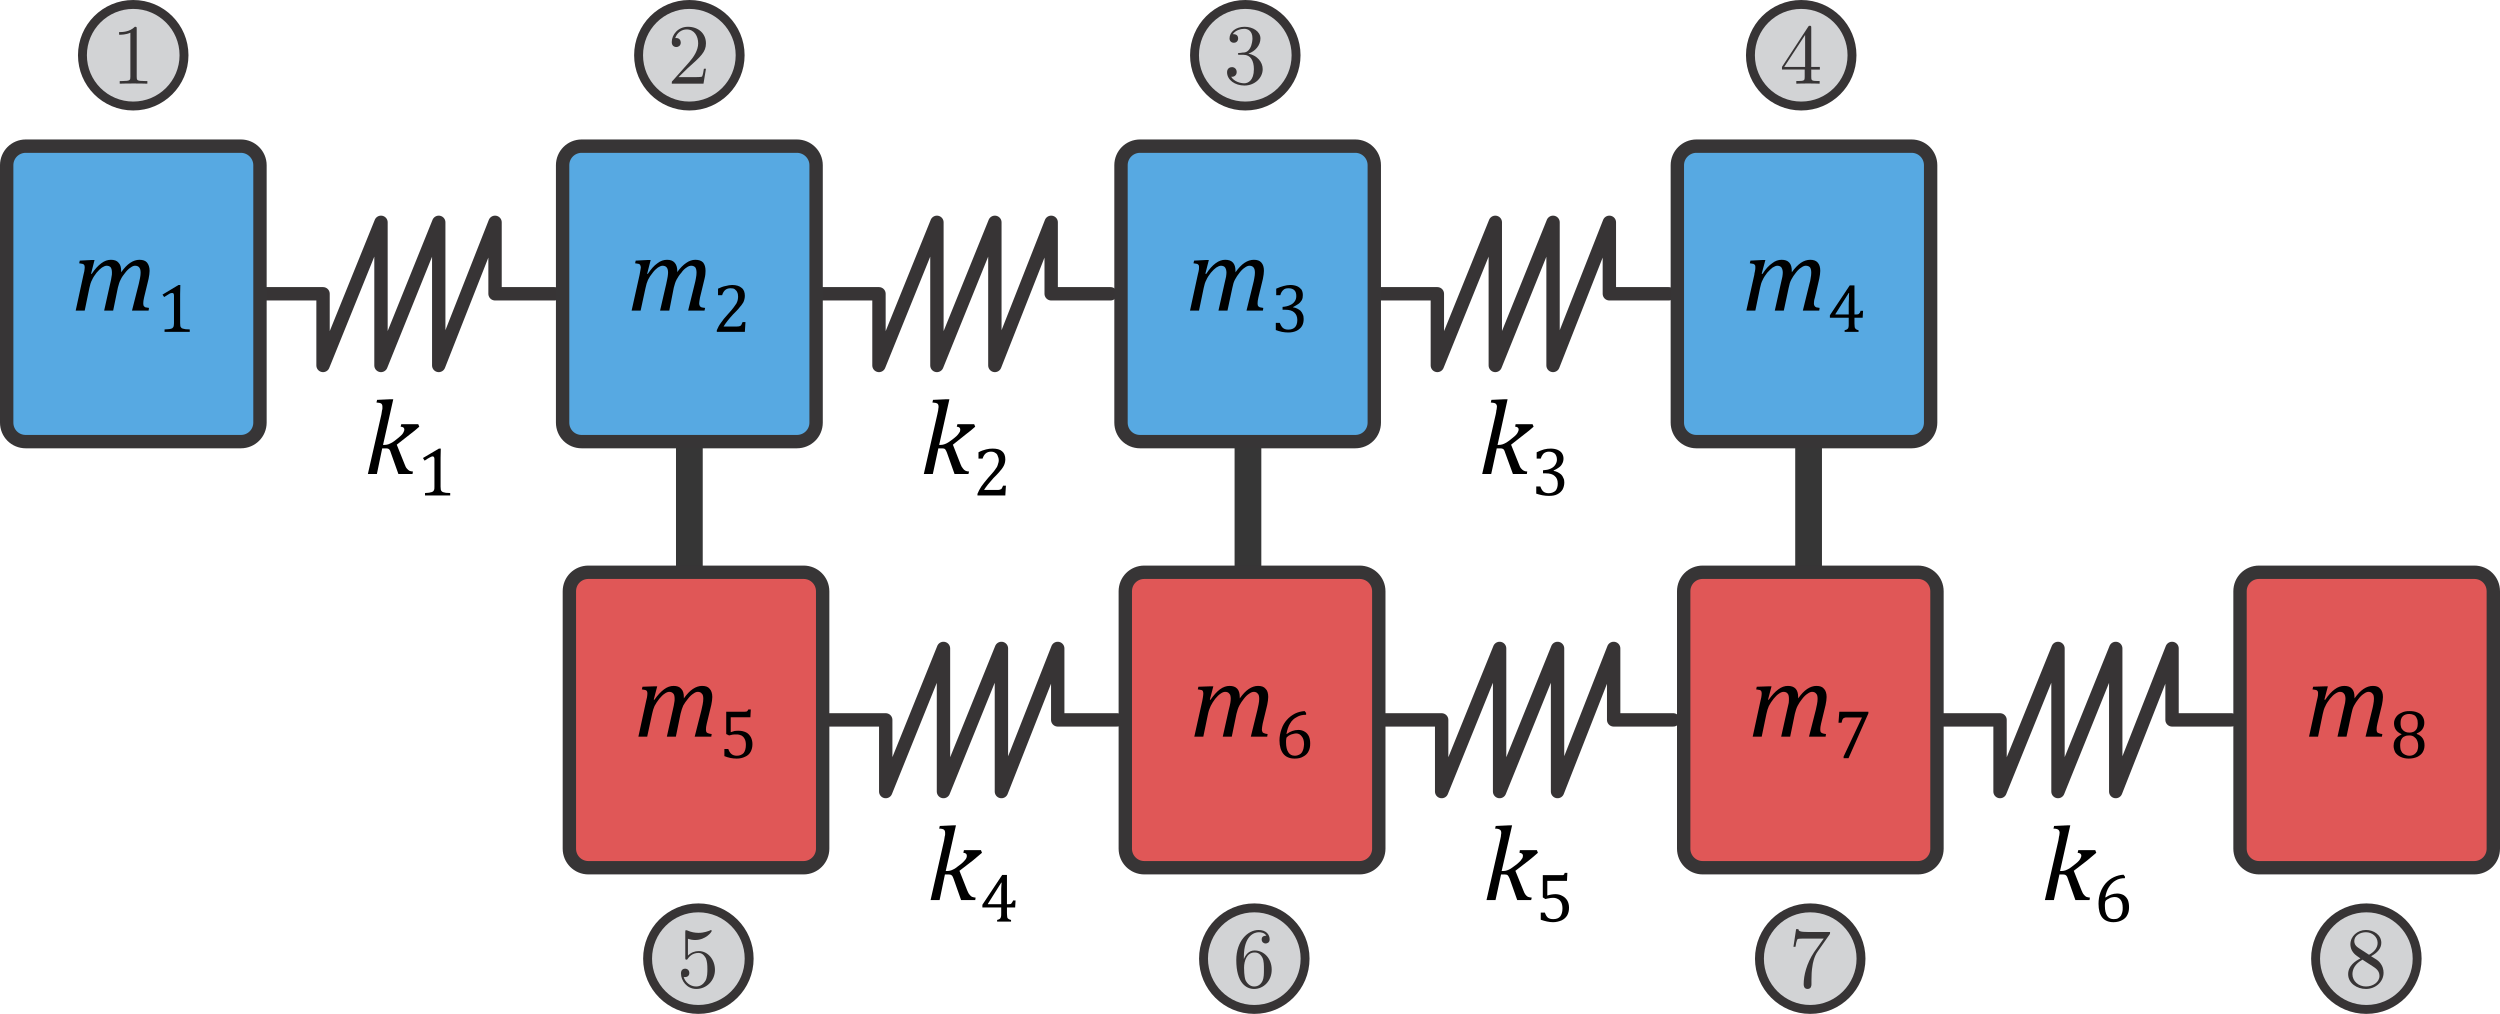 <?xml version="1.0" encoding="UTF-8" standalone="no"?>
<!-- Creator: CorelDRAW X7 -->

<svg
   xml:space="preserve"
   width="494.674mm"
   height="200.617mm"
   version="1.1"
   style="clip-rule:evenodd;fill-rule:evenodd;image-rendering:optimizeQuality;shape-rendering:geometricPrecision;text-rendering:geometricPrecision"
   viewBox="0 0 12208.196 4951.529"
   id="svg55"
   sodipodi:docname="A_B2.svg"
   inkscape:version="1.3.2 (091e20e, 2023-11-25, custom)"
   xmlns:inkscape="http://www.inkscape.org/namespaces/inkscape"
   xmlns:sodipodi="http://sodipodi.sourceforge.net/DTD/sodipodi-0.dtd"
   xmlns="http://www.w3.org/2000/svg"
   xmlns:svg="http://www.w3.org/2000/svg"><sodipodi:namedview
   id="namedview55"
   pagecolor="#ffffff"
   bordercolor="#666666"
   borderopacity="1.0"
   inkscape:showpageshadow="2"
   inkscape:pageopacity="0.0"
   inkscape:pagecheckerboard="0"
   inkscape:deskcolor="#d1d1d1"
   inkscape:document-units="mm"
   inkscape:zoom="0.58398534"
   inkscape:cx="934.95498"
   inkscape:cy="379.29034"
   inkscape:window-width="1920"
   inkscape:window-height="1001"
   inkscape:window-x="-9"
   inkscape:window-y="-9"
   inkscape:window-maximized="1"
   inkscape:current-layer="Layer_x0020_1" />
 <defs
   id="defs1">
  <style
   type="text/css"
   id="style1">
   <![CDATA[
    .str4 {stroke:#373435;stroke-width:43.529}
    .str0 {stroke:black;stroke-width:1.881;stroke-linecap:round;stroke-linejoin:round}
    .str1 {stroke:#363636;stroke-width:130.602}
    .str2 {stroke:#373435;stroke-width:65.301;stroke-linecap:round;stroke-linejoin:round}
    .str3 {stroke:#373536;stroke-width:65.301;stroke-linecap:round;stroke-linejoin:round}
    .fil1 {fill:none}
    .fil5 {fill:#D2D3D5}
    .fil3 {fill:black}
    .fil0 {fill:#373536}
    .fil2 {fill:#57A9E2}
    .fil4 {fill:#E05757}
    .fil6 {fill:#373435;fill-rule:nonzero}
   ]]>
  </style>
 </defs>
 <g
   id="Layer_x0020_1"
   inkscape:label="Layer 1"
   inkscape:groupmode="layer"
   transform="translate(-0.902,-0.235)">
  <g
   id="drawing.emf">
   <line
   class="fil0 str0"
   x1="8833"
   y1="2159"
   x2="8833"
   y2="2798"
   id="line1" />
   <line
   class="fil1 str1"
   x1="8833"
   y1="2159"
   x2="8833"
   y2="2798"
   id="line2" />
   <line
   class="fil0"
   x1="6095"
   y1="2146"
   x2="6095"
   y2="2786"
   id="line3" />
   <line
   class="fil1 str1"
   x1="6095"
   y1="2146"
   x2="6095"
   y2="2786"
   id="line4" />
   <line
   class="fil0"
   x1="3367"
   y1="2146"
   x2="3367"
   y2="2786"
   id="line5" />
   <line
   class="fil1 str1"
   x1="3367"
   y1="2146"
   x2="3367"
   y2="2786"
   id="line6" />
   <polyline
   class="fil1 str2"
   points="1287,1435 1578,1435 1578,1785 1861,1086 1861,1785 2143,1086 2143,1785 2418,1086 2418,1435 2708,1435 "
   id="polyline6" />
   <path
   class="fil2 str3"
   d="M 33,2064 V 807 c 0,-51 41,-93 93,-93 h 1051 c 51,0 93,42 93,93 v 1257 c 0,52 -42,93 -93,93 H 126 c -52,0 -93,-41 -93,-93 z"
   id="path6" />
   <path
   class="fil3"
   d="m 592,1323 v 3 c 0,2 0,3 0,4 15,-21 29,-36 44,-46 15,-10 30,-15 45,-15 17,0 29,4 37,13 8,10 13,23 13,41 0,10 -2,24 -5,39 l -22,91 c -3,12 -4,22 -4,29 0,5 1,9 2,12 2,3 5,5 8,7 4,1 10,2 18,3 l -2,13 h -81 l 33,-130 c 2,-9 4,-19 6,-28 2,-10 3,-19 3,-27 0,-12 -2,-20 -7,-26 -4,-5 -11,-8 -20,-8 -7,0 -14,3 -22,9 -8,5 -17,13 -26,25 -9,11 -17,22 -22,33 -6,11 -10,24 -14,40 l -23,112 h -44 l 29,-130 c 4,-16 6,-27 7,-35 2,-8 2,-14 2,-20 0,-12 -2,-20 -6,-26 -4,-5 -11,-8 -20,-8 -7,0 -15,4 -23,9 -8,6 -17,14 -26,25 -9,12 -17,23 -22,35 -6,11 -10,24 -13,39 l -23,111 h -44 l 38,-175 c 1,-3 2,-9 4,-17 1,-8 2,-14 2,-19 0,-5 -1,-9 -2,-11 -2,-3 -4,-5 -8,-6 -3,-1 -9,-2 -17,-3 l 3,-13 58,-3 h 14 l -17,67 3,1 c 16,-24 32,-41 47,-52 16,-12 31,-17 47,-17 16,0 29,4 37,14 9,9 13,22 13,40 z"
   id="path7" />
   <path
   class="fil3"
   d="m 880,1578 c 0,6 1,11 1,15 1,3 2,5 4,7 2,3 4,4 8,5 3,1 7,2 13,3 5,0 12,1 21,1 v 12 H 804 v -12 c 12,-1 21,-1 26,-2 5,-1 9,-2 12,-4 3,-3 5,-5 6,-8 1,-4 2,-9 2,-17 v -135 c 0,-4 -1,-7 -2,-9 -2,-2 -4,-3 -7,-3 -4,0 -9,1 -15,5 -7,4 -15,9 -24,15 l -8,-12 78,-47 h 9 c 0,11 -1,26 -1,44 z"
   id="path8" />
   <path
   class="fil3"
   d="m 1871,2173 h 8 c 6,0 11,-1 18,-3 5,-2 12,-5 19,-9 7,-5 17,-11 28,-21 9,-7 15,-13 20,-18 4,-5 7,-10 8,-13 2,-4 3,-8 3,-11 0,-9 -6,-13 -18,-14 l 3,-12 h 83 l 5,12 c -14,13 -29,25 -45,37 l -65,51 39,97 c 3,8 6,15 10,19 4,5 8,8 12,11 5,2 11,4 18,4 l -2,12 h -69 l -37,-104 c -2,-7 -4,-12 -6,-14 -2,-3 -4,-4 -6,-5 -2,-1 -6,-2 -10,-2 h -20 l -26,125 h -44 l 66,-291 c 1,-9 3,-15 3,-19 1,-3 2,-7 2,-10 0,-4 0,-6 0,-9 0,-7 -2,-12 -6,-15 -4,-3 -12,-4 -23,-5 l 3,-13 65,-3 h 14 z"
   id="path9" />
   <path
   class="fil3"
   d="m 2152,2377 c 0,6 1,11 1,14 1,4 2,6 4,8 2,2 4,4 8,5 3,1 8,2 13,3 5,0 12,1 21,1 v 12 h -123 v -12 c 12,-1 21,-1 26,-3 6,-1 9,-2 12,-4 3,-2 5,-4 6,-8 2,-3 2,-9 2,-16 v -135 c 0,-4 -1,-7 -2,-9 -2,-3 -4,-4 -7,-4 -3,0 -8,2 -15,6 -7,3 -14,9 -24,15 l -8,-13 78,-46 h 9 c 0,10 -1,25 -1,44 z"
   id="path10" />
   <polyline
   class="fil1 str2"
   points="4003,1435 4293,1435 4293,1785 4576,1086 4576,1785 4859,1086 4859,1785 5134,1086 5134,1435 5424,1435 "
   id="polyline10" />
   <path
   class="fil2 str3"
   d="M 2748,2064 V 807 c 0,-51 41,-93 93,-93 h 1051 c 52,0 94,42 94,93 v 1257 c 0,52 -42,93 -94,93 H 2841 c -52,0 -93,-41 -93,-93 z"
   id="path11" />
   <path
   class="fil3"
   d="m 3308,1323 v 3 c 0,2 -1,3 -1,4 15,-21 30,-36 45,-46 14,-10 29,-15 44,-15 17,0 29,4 38,13 8,10 12,23 12,41 0,10 -1,24 -5,39 l -22,91 c -2,12 -4,22 -4,29 0,5 1,9 3,12 1,3 4,5 8,7 3,1 9,2 18,3 l -3,13 h -80 l 32,-130 c 2,-9 5,-19 6,-28 2,-10 3,-19 3,-27 0,-12 -2,-20 -6,-26 -5,-5 -11,-8 -20,-8 -7,0 -15,3 -23,9 -8,5 -17,13 -25,25 -10,11 -17,22 -23,33 -6,11 -10,24 -14,40 l -22,112 h -45 l 30,-130 c 3,-16 6,-27 7,-35 1,-8 2,-14 2,-20 0,-12 -2,-20 -7,-26 -4,-5 -11,-8 -20,-8 -7,0 -15,4 -23,9 -8,6 -17,14 -25,25 -10,12 -17,23 -23,35 -5,11 -9,24 -12,39 l -24,111 h -44 l 39,-175 c 1,-3 2,-9 3,-17 1,-8 3,-14 3,-19 0,-5 -2,-9 -3,-11 -1,-3 -4,-5 -7,-6 -4,-1 -10,-2 -18,-3 l 3,-13 58,-3 h 15 l -17,67 3,1 c 16,-24 31,-41 47,-52 15,-12 31,-17 47,-17 16,0 28,4 37,14 8,9 13,22 13,40 z"
   id="path12" />
   <path
   class="fil3"
   d="m 3597,1595 c 5,0 10,-1 13,-1 3,-1 5,-2 7,-3 3,-2 4,-4 5,-7 1,-2 3,-6 5,-11 h 14 l -3,48 h -137 v -8 c 5,-12 11,-24 20,-36 8,-12 19,-26 34,-42 13,-14 22,-25 28,-33 6,-8 10,-14 14,-20 3,-6 5,-12 6,-16 1,-6 2,-11 2,-16 0,-8 -1,-16 -4,-22 -2,-6 -7,-11 -12,-15 -5,-4 -12,-5 -21,-5 -21,0 -34,11 -41,34 h -20 v -32 c 13,-6 25,-11 37,-13 12,-3 22,-5 32,-5 20,0 36,5 46,14 11,8 16,22 16,39 0,6 -1,11 -2,16 -1,5 -3,10 -5,15 -3,4 -6,10 -10,15 -5,5 -9,11 -14,17 -5,6 -14,15 -27,28 -21,23 -36,42 -46,59 z"
   id="path13" />
   <path
   class="fil3"
   d="m 4587,2173 h 8 c 5,0 11,-1 17,-3 6,-2 13,-5 19,-9 7,-5 17,-11 29,-21 9,-7 15,-13 19,-18 4,-5 7,-10 9,-13 1,-4 2,-8 2,-11 0,-9 -6,-13 -17,-14 l 3,-12 h 82 l 5,12 c -14,13 -29,25 -45,37 l -64,51 38,97 c 3,8 7,15 11,19 3,5 7,8 12,11 4,2 11,4 18,4 l -3,12 h -68 l -37,-104 c -3,-7 -5,-12 -7,-14 -1,-3 -3,-4 -5,-5 -2,-1 -6,-2 -11,-2 h -19 l -27,125 h -44 l 66,-291 c 2,-9 3,-15 4,-19 0,-3 1,-7 1,-10 1,-4 1,-6 1,-9 0,-7 -2,-12 -6,-15 -5,-3 -12,-4 -24,-5 l 3,-13 65,-3 h 15 z"
   id="path14" />
   <path
   class="fil3"
   d="m 4869,2393 c 5,0 10,0 13,-1 3,-1 6,-2 8,-3 2,-2 3,-3 4,-6 2,-3 3,-6 5,-11 h 14 l -3,48 h -136 v -8 c 5,-12 11,-24 19,-36 8,-12 20,-26 34,-43 13,-14 22,-25 28,-32 6,-8 11,-15 14,-20 3,-6 5,-12 6,-17 2,-5 3,-10 3,-15 0,-9 -2,-16 -5,-22 -2,-7 -6,-12 -12,-15 -5,-4 -12,-6 -21,-6 -20,0 -34,11 -41,34 h -20 v -31 c 13,-7 25,-11 37,-14 12,-3 22,-4 32,-4 20,0 36,4 46,13 11,9 16,22 16,40 0,5 -1,11 -2,16 -1,4 -3,10 -5,14 -2,5 -6,10 -10,16 -4,5 -9,11 -14,17 -5,6 -14,15 -27,28 -20,22 -36,42 -46,58 z"
   id="path15" />
   <polyline
   class="fil1 str2"
   points="6730,1435 7020,1435 7020,1785 7303,1086 7303,1785 7585,1086 7585,1785 7860,1086 7860,1435 8150,1435 "
   id="polyline15" />
   <path
   class="fil2 str3"
   d="M 5475,2064 V 807 c 0,-51 41,-93 93,-93 h 1051 c 52,0 93,42 93,93 v 1257 c 0,52 -41,93 -93,93 H 5568 c -52,0 -93,-41 -93,-93 z"
   id="path16" />
   <path
   class="fil3"
   d="m 6034,1323 v 3 c 0,2 0,3 0,4 15,-21 29,-36 44,-46 15,-10 30,-15 46,-15 16,0 28,4 36,13 9,10 13,23 13,41 0,10 -2,24 -5,39 l -22,91 c -3,12 -4,22 -4,29 0,5 1,9 2,12 2,3 5,5 9,7 3,1 9,2 17,3 l -2,13 h -80 l 32,-130 c 2,-9 5,-19 6,-28 2,-10 3,-19 3,-27 0,-12 -2,-20 -7,-26 -4,-5 -11,-8 -20,-8 -6,0 -14,3 -22,9 -8,5 -17,13 -26,25 -9,11 -16,22 -22,33 -6,11 -10,24 -13,40 l -24,112 h -44 l 29,-130 c 4,-16 6,-27 8,-35 1,-8 2,-14 2,-20 0,-12 -3,-20 -7,-26 -4,-5 -11,-8 -20,-8 -7,0 -15,4 -23,9 -8,6 -17,14 -26,25 -9,12 -17,23 -22,35 -6,11 -10,24 -13,39 l -23,111 h -44 l 38,-175 c 1,-3 2,-9 4,-17 2,-8 2,-14 2,-19 0,-5 0,-9 -2,-11 -2,-3 -4,-5 -7,-6 -4,-1 -10,-2 -18,-3 l 3,-13 58,-3 h 14 l -17,67 4,1 c 15,-24 31,-41 46,-52 16,-12 31,-17 47,-17 17,0 29,4 38,14 8,9 12,22 12,40 z"
   id="path17" />
   <path
   class="fil3"
   d="m 6233,1442 v -32 c 13,-6 25,-10 36,-13 11,-3 22,-5 33,-5 12,0 23,2 33,6 9,4 16,10 21,16 5,8 7,17 7,27 0,9 -1,17 -5,25 -4,6 -9,13 -16,18 -7,5 -16,10 -27,16 v 1 c 7,1 14,3 20,6 6,3 12,7 17,11 5,5 8,11 11,18 3,6 4,13 4,22 0,12 -2,24 -8,34 -5,9 -14,17 -25,23 -12,6 -26,9 -42,9 -10,0 -20,-1 -31,-3 -11,-3 -21,-5 -30,-9 v -35 h 19 c 5,11 10,20 16,25 6,5 15,8 26,8 14,0 25,-4 33,-12 7,-8 11,-19 11,-35 0,-16 -5,-28 -15,-37 -10,-9 -24,-13 -43,-13 h -14 v -14 c 14,-1 27,-4 37,-9 10,-4 18,-11 23,-19 5,-7 7,-16 7,-25 0,-13 -3,-22 -9,-28 -7,-7 -17,-10 -29,-10 -11,0 -19,2 -25,8 -7,6 -12,14 -15,26 z"
   id="path18" />
   <path
   class="fil3"
   d="m 7314,2173 h 7 c 6,0 11,-1 18,-3 6,-2 12,-5 19,-9 7,-5 17,-11 28,-21 9,-7 16,-13 20,-18 4,-5 7,-10 8,-13 2,-4 3,-8 3,-11 0,-9 -6,-13 -17,-14 l 2,-12 h 83 l 5,12 c -14,13 -29,25 -45,37 l -65,51 39,97 c 3,8 6,15 10,19 4,5 8,8 13,11 4,2 10,4 17,4 l -2,12 h -68 l -38,-104 c -2,-7 -4,-12 -6,-14 -2,-3 -3,-4 -6,-5 -2,-1 -6,-2 -10,-2 h -19 l -27,125 h -44 l 66,-291 c 2,-9 3,-15 3,-19 1,-3 2,-7 2,-10 0,-4 1,-6 1,-9 0,-7 -3,-12 -7,-15 -4,-3 -12,-4 -23,-5 l 3,-13 65,-3 h 14 z"
   id="path19" />
   <path
   class="fil3"
   d="m 7505,2240 v -31 c 13,-6 25,-11 36,-14 12,-3 22,-4 33,-4 12,0 23,2 33,6 9,4 16,9 21,16 5,8 8,16 8,26 0,10 -2,18 -6,25 -3,7 -9,14 -16,19 -7,5 -15,10 -26,15 v 2 c 7,1 13,3 19,6 6,3 12,7 17,11 5,5 9,11 11,17 4,7 5,14 5,22 0,13 -3,24 -8,34 -6,10 -14,18 -26,24 -11,6 -25,8 -42,8 -10,0 -20,-1 -31,-3 -11,-2 -21,-5 -30,-8 v -35 h 20 c 4,11 9,20 15,25 6,5 15,8 26,8 14,0 25,-5 33,-12 7,-8 11,-20 11,-35 0,-17 -5,-29 -15,-37 -9,-9 -24,-13 -43,-13 h -14 v -15 c 14,-1 27,-3 37,-8 11,-5 18,-11 23,-19 5,-8 8,-16 8,-25 0,-13 -4,-22 -10,-29 -7,-6 -16,-10 -29,-10 -10,0 -18,3 -25,8 -6,6 -12,15 -15,26 z"
   id="path20" />
   <path
   class="fil2 str3"
   d="M 8192,2064 V 807 c 0,-51 42,-93 93,-93 h 1051 c 52,0 93,42 93,93 v 1257 c 0,52 -41,93 -93,93 H 8285 c -51,0 -93,-41 -93,-93 z"
   id="path21" />
   <path
   class="fil3"
   d="m 8751,1323 v 3 c 0,2 0,3 0,4 15,-21 30,-36 44,-46 15,-10 30,-15 46,-15 16,0 28,4 36,13 9,10 13,23 13,41 0,10 -2,24 -5,39 l -21,91 c -4,12 -5,22 -5,29 0,5 1,9 3,12 2,3 4,5 8,7 3,1 9,2 17,3 l -2,13 h -80 l 32,-130 c 3,-9 5,-19 6,-28 2,-10 3,-19 3,-27 0,-12 -2,-20 -6,-26 -5,-5 -11,-8 -21,-8 -6,0 -14,3 -22,9 -8,5 -17,13 -26,25 -9,11 -16,22 -22,33 -6,11 -10,24 -13,40 l -24,112 h -44 l 29,-130 c 4,-16 6,-27 8,-35 1,-8 2,-14 2,-20 0,-12 -3,-20 -7,-26 -4,-5 -11,-8 -20,-8 -7,0 -14,4 -23,9 -8,6 -16,14 -26,25 -9,12 -17,23 -22,35 -6,11 -10,24 -13,39 l -23,111 h -44 l 39,-175 c 0,-3 1,-9 3,-17 2,-8 2,-14 2,-19 0,-5 0,-9 -2,-11 -2,-3 -4,-5 -7,-6 -4,-1 -10,-2 -18,-3 l 3,-13 58,-3 h 15 l -18,67 4,1 c 15,-24 31,-41 47,-52 15,-12 30,-17 46,-17 17,0 29,4 38,14 8,9 12,22 12,40 z"
   id="path22" />
   <path
   class="fil3"
   d="m 9009,1613 c 8,-2 12,-4 14,-6 3,-2 4,-5 5,-9 1,-4 1,-10 1,-18 v -28 h -92 v -12 l 97,-146 h 23 v 142 h 4 c 6,0 11,0 14,-1 2,-1 5,-2 6,-5 3,-2 4,-6 6,-12 h 12 l -2,34 h -40 v 28 c 0,7 1,13 1,16 0,3 1,6 3,8 1,2 3,4 5,5 2,1 6,3 11,4 v 8 h -68 z m -45,-77 h 65 v -41 c 0,-10 0,-22 1,-35 0,-13 0,-23 1,-29 h -2 l -65,103 z"
   id="path23" />
   <polyline
   class="fil1 str2"
   points="4035,3516 4326,3516 4326,3866 4608,3167 4608,3866 4891,3167 4891,3866 5166,3167 5166,3516 5456,3516 "
   id="polyline23" />
   <path
   class="fil4 str3"
   d="M 2781,4145 V 2888 c 0,-52 41,-93 93,-93 h 1051 c 51,0 93,41 93,93 v 1257 c 0,51 -42,93 -93,93 H 2874 c -52,0 -93,-42 -93,-93 z"
   id="path24" />
   <path
   class="fil3"
   d="m 3340,3404 v 3 c 0,2 0,3 0,4 15,-21 29,-36 44,-46 15,-10 30,-15 45,-15 17,0 29,4 37,14 8,8 13,22 13,40 0,11 -2,24 -5,39 l -22,91 c -3,12 -4,22 -4,29 0,5 1,9 2,12 2,3 4,5 8,6 4,2 10,3 18,4 l -2,13 h -81 l 33,-130 c 2,-9 4,-19 6,-28 2,-10 3,-19 3,-27 0,-12 -2,-21 -7,-25 -4,-6 -11,-9 -20,-9 -7,0 -14,3 -22,9 -8,5 -17,13 -26,25 -9,11 -17,22 -23,33 -5,11 -9,24 -13,40 l -23,112 h -44 l 29,-130 c 4,-16 6,-28 7,-35 2,-8 2,-14 2,-20 0,-12 -2,-21 -6,-25 -5,-6 -11,-9 -20,-9 -7,0 -15,3 -23,9 -8,5 -17,14 -26,25 -9,12 -17,23 -23,35 -5,11 -9,24 -12,39 l -24,111 h -43 l 38,-175 c 1,-3 2,-9 4,-17 1,-7 2,-14 2,-19 0,-5 -1,-9 -2,-11 -2,-3 -4,-5 -8,-6 -3,-1 -9,-2 -17,-3 l 3,-13 58,-2 h 14 l -17,65 3,1 c 16,-23 32,-40 47,-51 16,-12 31,-17 47,-17 16,0 29,4 37,14 9,9 13,22 13,40 z"
   id="path25" />
   <path
   class="fil3"
   d="m 3538,3693 v -35 h 19 c 4,11 9,20 16,25 6,5 15,8 26,8 14,0 25,-5 33,-13 7,-9 11,-23 11,-40 0,-12 -2,-22 -6,-29 -4,-8 -9,-13 -16,-17 -7,-3 -14,-5 -23,-5 -8,0 -14,0 -20,1 -5,1 -11,3 -17,4 l -14,-7 v -109 h 92 c 4,0 6,-1 8,-1 2,-1 3,-2 4,-3 1,-1 2,-4 4,-7 h 12 l -2,38 h -96 v 73 c 6,-2 12,-4 19,-6 7,-1 14,-1 21,-1 13,0 24,3 35,8 10,5 17,13 23,23 5,10 8,21 8,34 0,15 -3,27 -9,38 -6,11 -15,19 -27,24 -12,6 -26,9 -41,9 -20,0 -40,-4 -60,-12 z"
   id="path26" />
   <path
   class="fil3"
   d="m 4619,4254 h 8 c 6,0 11,-1 18,-3 5,-2 12,-5 19,-9 7,-5 16,-12 28,-21 9,-7 15,-13 19,-18 5,-5 8,-10 9,-13 2,-4 2,-8 2,-11 0,-8 -5,-13 -17,-14 l 3,-13 h 83 l 5,13 c -15,13 -30,25 -45,38 l -65,50 38,96 c 4,9 7,16 11,20 4,5 8,9 12,11 5,2 11,3 18,4 l -2,12 h -69 l -37,-105 c -3,-6 -4,-11 -6,-13 -2,-2 -4,-4 -6,-5 -2,-1 -6,-2 -10,-2 h -20 l -26,125 h -44 l 66,-291 c 1,-9 3,-15 3,-19 1,-4 2,-7 2,-10 0,-3 0,-7 0,-9 0,-7 -2,-12 -6,-15 -4,-3 -12,-5 -23,-5 l 3,-13 64,-3 h 15 z"
   id="path27" />
   <path
   class="fil3"
   d="m 4870,4493 c 8,-2 12,-4 14,-6 2,-2 4,-5 5,-10 1,-3 1,-10 1,-18 v -27 h -92 v -13 l 97,-146 h 23 v 143 h 4 c 6,0 11,0 14,-1 2,-1 5,-3 6,-6 2,-2 4,-6 6,-11 h 12 l -2,34 h -40 v 27 c 0,8 1,13 1,16 0,4 1,7 2,9 1,2 4,3 6,5 2,1 6,3 11,4 v 8 h -68 z m -45,-77 h 65 v -42 c 0,-9 0,-21 0,-34 1,-13 1,-23 2,-29 h -2 l -65,103 z"
   id="path28" />
   <polyline
   class="fil1 str2"
   points="6751,3516 7041,3516 7041,3866 7324,3167 7324,3866 7607,3167 7607,3866 7881,3167 7881,3516 8172,3516 "
   id="polyline28" />
   <path
   class="fil4 str3"
   d="M 5496,4145 V 2888 c 0,-52 41,-93 93,-93 h 1051 c 52,0 94,41 94,93 v 1257 c 0,51 -42,93 -94,93 H 5589 c -52,0 -93,-42 -93,-93 z"
   id="path29" />
   <path
   class="fil3"
   d="m 6055,3404 v 3 c 0,2 0,3 0,4 15,-21 29,-36 44,-46 15,-10 30,-15 45,-15 17,0 29,4 37,14 9,8 13,22 13,40 0,11 -2,24 -5,39 l -22,91 c -2,12 -4,22 -4,29 0,5 1,9 3,12 1,3 4,5 8,6 3,2 9,3 17,4 l -2,13 h -80 l 32,-130 c 2,-9 4,-19 6,-28 2,-10 3,-19 3,-27 0,-12 -2,-21 -7,-25 -4,-6 -11,-9 -19,-9 -7,0 -15,3 -23,9 -8,5 -17,13 -26,25 -9,11 -16,22 -22,33 -6,11 -10,24 -14,40 l -23,112 h -44 l 29,-130 c 4,-16 7,-28 8,-35 1,-8 2,-14 2,-20 0,-12 -2,-21 -7,-25 -4,-6 -11,-9 -20,-9 -7,0 -15,3 -23,9 -8,5 -17,14 -26,25 -9,12 -16,23 -22,35 -5,11 -10,24 -13,39 l -23,111 h -44 l 39,-175 c 1,-3 2,-9 3,-17 1,-7 2,-14 2,-19 0,-5 -1,-9 -2,-11 -1,-3 -4,-5 -7,-6 -4,-1 -10,-2 -18,-3 l 3,-13 58,-2 h 15 l -17,65 3,1 c 16,-23 31,-40 46,-51 16,-12 32,-17 47,-17 17,0 29,4 38,14 8,9 12,22 12,40 z"
   id="path30" />
   <path
   class="fil3"
   d="m 6379,3482 v 9 c -17,0 -32,3 -45,11 -14,7 -25,17 -33,31 -9,14 -14,31 -18,51 l 1,1 c 10,-7 19,-12 28,-15 9,-3 18,-5 29,-5 12,0 23,3 32,9 9,5 15,13 20,23 4,10 6,21 6,34 0,15 -2,27 -8,38 -5,11 -14,20 -26,26 -11,7 -25,10 -42,10 -24,0 -43,-8 -55,-23 -12,-15 -19,-37 -19,-66 0,-20 4,-38 10,-55 6,-18 15,-33 26,-45 11,-13 25,-23 40,-31 15,-7 30,-11 47,-12 z m -49,100 c -6,0 -11,2 -16,3 -5,1 -10,3 -14,5 -5,2 -9,5 -13,9 -2,1 -3,2 -3,3 -1,2 -2,5 -2,8 -1,3 -1,9 -1,16 0,21 4,37 11,48 7,11 17,17 32,17 8,0 15,-2 21,-5 6,-3 10,-6 14,-12 3,-5 5,-11 7,-17 1,-7 3,-14 3,-22 0,-17 -4,-30 -11,-38 -7,-10 -16,-15 -28,-15 z"
   id="path31" />
   <path
   class="fil3"
   d="m 7334,4254 h 9 c 5,0 11,-1 17,-3 6,-2 13,-5 19,-9 7,-5 17,-12 29,-21 8,-7 15,-13 19,-18 4,-5 7,-10 9,-13 1,-4 2,-8 2,-11 0,-8 -6,-13 -17,-14 l 2,-13 h 83 l 5,13 c -14,13 -29,25 -45,38 l -65,50 39,96 c 3,9 7,16 10,20 4,5 8,9 12,11 5,2 11,3 19,4 l -3,12 h -68 l -37,-105 c -3,-6 -5,-11 -7,-13 -1,-2 -3,-4 -5,-5 -2,-1 -6,-2 -11,-2 h -19 l -27,125 h -44 l 66,-291 c 2,-9 3,-15 4,-19 0,-4 1,-7 1,-10 1,-3 1,-7 1,-9 0,-7 -2,-12 -7,-15 -4,-3 -12,-5 -23,-5 l 3,-13 64,-3 h 16 z"
   id="path32" />
   <path
   class="fil3"
   d="m 7525,4492 v -35 h 20 c 4,11 8,19 15,25 7,5 15,7 26,7 15,0 26,-4 34,-13 7,-9 11,-22 11,-39 0,-12 -2,-22 -6,-30 -4,-7 -9,-13 -16,-16 -7,-4 -15,-6 -24,-6 -8,0 -14,1 -19,2 -6,1 -12,2 -18,4 l -13,-8 v -109 h 92 c 3,0 6,0 7,0 2,-1 3,-2 5,-3 1,-2 2,-4 3,-8 h 13 l -2,39 h -96 v 72 c 6,-2 12,-4 19,-5 7,-1 13,-2 20,-2 13,0 25,3 35,9 10,5 18,13 24,23 5,9 8,21 8,34 0,15 -3,27 -9,38 -7,11 -15,18 -27,24 -12,5 -26,9 -42,9 -19,0 -39,-5 -60,-12 z"
   id="path33" />
   <polyline
   class="fil1 str2"
   points="9477,3516 9768,3516 9768,3866 10051,3167 10051,3866 10333,3167 10333,3866 10608,3167 10608,3516 10898,3516 "
   id="polyline33" />
   <path
   class="fil4 str3"
   d="M 8223,4145 V 2888 c 0,-52 41,-93 93,-93 h 1051 c 52,0 93,41 93,93 v 1257 c 0,51 -41,93 -93,93 H 8316 c -52,0 -93,-42 -93,-93 z"
   id="path34" />
   <path
   class="fil3"
   d="m 8782,3404 v 3 c 0,2 0,3 0,4 15,-21 29,-36 44,-46 15,-10 30,-15 45,-15 17,0 29,4 37,14 8,8 13,22 13,40 0,11 -2,24 -5,39 l -22,91 c -3,12 -4,22 -4,29 0,5 1,9 2,12 2,3 5,5 8,6 4,2 10,3 18,4 l -2,13 h -81 l 33,-130 c 2,-9 4,-19 6,-28 2,-10 3,-19 3,-27 0,-12 -2,-21 -7,-25 -4,-6 -11,-9 -20,-9 -6,0 -14,3 -22,9 -8,5 -17,13 -26,25 -9,11 -16,22 -22,33 -6,11 -10,24 -14,40 l -23,112 h -44 l 29,-130 c 4,-16 6,-28 8,-35 1,-8 1,-14 1,-20 0,-12 -2,-21 -6,-25 -4,-6 -11,-9 -20,-9 -7,0 -15,3 -23,9 -8,5 -17,14 -26,25 -9,12 -17,23 -23,35 -5,11 -9,24 -12,39 l -23,111 h -44 l 38,-175 c 1,-3 2,-9 4,-17 1,-7 2,-14 2,-19 0,-5 -1,-9 -2,-11 -2,-3 -4,-5 -7,-6 -4,-1 -10,-2 -18,-3 l 3,-13 58,-2 h 14 l -17,65 3,1 c 16,-23 32,-40 47,-51 16,-12 31,-17 47,-17 16,0 29,4 38,14 8,9 12,22 12,40 z"
   id="path35" />
   <path
   class="fil3"
   d="m 9125,3484 -97,219 h -24 v -8 l 89,-189 v -2 h -72 c -5,0 -9,0 -11,1 -3,1 -5,2 -7,3 -2,2 -3,4 -5,7 -1,2 -2,7 -4,15 h -15 l 4,-54 h 142 z"
   id="path36" />
   <path
   class="fil3"
   d="m 10061,4254 h 8 c 6,0 11,-1 18,-3 5,-2 12,-5 19,-9 7,-5 17,-12 28,-21 9,-7 16,-13 20,-18 4,-5 7,-10 8,-13 2,-4 3,-8 3,-11 0,-8 -6,-13 -18,-14 l 3,-13 h 83 l 5,13 c -15,13 -29,25 -45,38 l -65,50 38,96 c 4,9 7,16 11,20 4,5 8,9 12,11 5,2 11,3 18,4 l -2,12 h -69 l -37,-105 c -2,-6 -4,-11 -6,-13 -2,-2 -4,-4 -6,-5 -2,-1 -6,-2 -10,-2 h -19 l -27,125 h -44 l 66,-291 c 1,-9 3,-15 3,-19 1,-4 2,-7 2,-10 0,-3 1,-7 1,-9 0,-7 -3,-12 -7,-15 -4,-3 -12,-5 -23,-5 l 3,-13 64,-3 h 15 z"
   id="path37" />
   <path
   class="fil3"
   d="m 10378,4281 v 8 c -17,0 -32,3 -45,11 -13,7 -24,18 -33,32 -9,14 -15,31 -18,50 l 2,1 c 9,-6 18,-11 27,-14 9,-3 18,-5 29,-5 12,0 23,3 32,8 9,6 15,13 20,23 4,10 6,22 6,35 0,14 -2,27 -8,38 -5,11 -14,20 -26,26 -11,6 -25,10 -42,10 -24,0 -43,-8 -55,-23 -12,-15 -18,-38 -18,-67 0,-19 3,-38 9,-55 6,-17 15,-32 26,-45 12,-13 25,-23 40,-30 15,-7 31,-11 47,-12 z m -50,100 c -5,0 -10,1 -15,2 -5,1 -10,3 -14,6 -5,2 -9,5 -13,8 -1,2 -2,3 -3,4 -1,2 -2,5 -2,8 -1,3 -1,8 -1,16 0,21 4,37 11,48 7,11 18,16 32,16 8,0 15,-1 21,-4 5,-3 10,-7 14,-12 3,-5 5,-11 7,-18 2,-6 2,-14 2,-22 0,-16 -3,-29 -10,-38 -7,-9 -16,-14 -29,-14 z"
   id="path38" />
   <path
   class="fil4 str3"
   d="M 10940,4145 V 2888 c 0,-52 41,-93 93,-93 h 1051 c 52,0 93,41 93,93 v 1257 c 0,51 -41,93 -93,93 h -1051 c -52,0 -93,-42 -93,-93 z"
   id="path39" />
   <path
   class="fil3"
   d="m 11499,3404 v 3 c 0,2 0,3 0,4 15,-21 29,-36 44,-46 15,-10 30,-15 46,-15 16,0 28,4 36,14 8,8 13,22 13,40 0,11 -2,24 -5,39 l -22,91 c -3,12 -4,22 -4,29 0,5 1,9 2,12 2,3 5,5 9,6 3,2 9,3 17,4 l -2,13 h -80 l 32,-130 c 2,-9 5,-19 6,-28 2,-10 3,-19 3,-27 0,-12 -2,-21 -7,-25 -4,-6 -11,-9 -20,-9 -6,0 -14,3 -22,9 -8,5 -17,13 -26,25 -9,11 -16,22 -22,33 -6,11 -10,24 -13,40 l -24,112 h -44 l 29,-130 c 4,-16 6,-28 8,-35 1,-8 2,-14 2,-20 0,-12 -3,-21 -7,-25 -4,-6 -11,-9 -20,-9 -7,0 -14,3 -23,9 -8,5 -17,14 -26,25 -9,12 -17,23 -22,35 -6,11 -10,24 -13,39 l -23,111 h -44 l 38,-175 c 1,-3 2,-9 4,-17 2,-7 2,-14 2,-19 0,-5 0,-9 -2,-11 -2,-3 -4,-5 -7,-6 -4,-1 -10,-2 -18,-3 l 3,-13 58,-2 h 14 l -17,65 4,1 c 15,-23 31,-40 46,-51 16,-12 31,-17 47,-17 17,0 29,4 38,14 8,9 12,22 12,40 z"
   id="path40" />
   <path
   class="fil3"
   d="m 11803,3582 1,3 c 12,4 22,12 28,21 6,9 9,20 9,34 0,13 -3,24 -9,34 -6,10 -15,17 -27,23 -12,5 -25,8 -41,8 -15,0 -28,-3 -39,-8 -11,-5 -19,-12 -26,-21 -5,-9 -9,-21 -9,-33 0,-10 2,-19 5,-26 4,-7 8,-13 13,-17 5,-4 12,-9 21,-13 l -1,-2 c -24,-10 -36,-28 -36,-53 0,-11 4,-21 10,-30 6,-9 15,-16 27,-21 11,-6 24,-8 38,-8 16,0 29,2 40,7 11,4 19,11 24,19 6,9 9,19 9,31 0,12 -3,22 -9,31 -6,9 -15,16 -28,21 z m -79,-51 c 0,7 0,12 2,18 1,6 4,11 8,15 3,4 8,8 13,10 6,3 12,4 20,4 9,0 17,-2 23,-5 6,-4 11,-9 14,-16 3,-7 4,-15 4,-24 0,-10 -1,-18 -5,-25 -3,-8 -8,-13 -14,-16 -7,-3 -14,-5 -22,-5 -14,0 -25,4 -32,11 -8,8 -11,19 -11,33 z m -2,108 c 0,8 1,15 2,21 2,6 5,11 8,16 4,4 9,8 14,10 6,3 13,5 21,5 9,0 16,-2 23,-6 6,-4 11,-9 15,-16 3,-8 5,-16 5,-26 0,-11 -2,-20 -6,-28 -3,-7 -9,-13 -15,-17 -7,-5 -15,-6 -23,-6 -8,0 -15,1 -21,4 -6,2 -10,5 -13,9 -4,5 -6,10 -8,16 -1,6 -2,12 -2,18 z"
   id="path41" />
  </g>
  <circle
   class="fil5 str4"
   cx="651"
   cy="270"
   r="248"
   id="circle41" />
  <circle
   class="fil5 str4"
   cx="3411"
   cy="4682"
   r="248"
   id="circle42" />
  <circle
   class="fil5 str4"
   cx="3367"
   cy="270"
   r="248"
   id="circle43" />
  <circle
   class="fil5 str4"
   cx="6126"
   cy="4682"
   r="248"
   id="circle44" />
  <circle
   class="fil5 str4"
   cx="6082"
   cy="270"
   r="248"
   id="circle45" />
  <circle
   class="fil5 str4"
   cx="8841"
   cy="4682"
   r="248"
   id="circle46" />
  <circle
   class="fil5 str4"
   cx="8797"
   cy="270"
   r="248"
   id="circle47" />
  <circle
   class="fil5 str4"
   cx="11557"
   cy="4682"
   r="248"
   id="circle48" />
  <path
   class="fil6"
   d="m 720,409 v -13 h -13 c -38,0 -39,-4 -39,-20 V 142 c 0,-10 0,-11 -9,-11 -26,26 -63,26 -77,26 v 13 c 9,0 34,0 55,-10 v 216 c 0,15 -1,20 -39,20 h -13 v 13 c 15,-1 51,-1 68,-1 16,0 53,0 67,1 z"
   id="path48" />
  <path
   class="fil6"
   d="m 3492,4737 c 0,-50 -34,-92 -79,-92 -20,0 -38,7 -53,22 v -82 c 8,3 22,6 35,6 52,0 81,-39 81,-44 0,-2 -1,-5 -4,-5 0,0 -1,0 -3,2 -9,3 -29,12 -57,12 -17,0 -36,-3 -56,-12 -3,-1 -5,-1 -5,-1 -4,0 -4,3 -4,10 v 124 c 0,7 0,10 6,10 3,0 4,-1 5,-3 5,-7 20,-30 54,-30 22,0 32,20 36,27 6,16 7,32 7,53 0,14 0,40 -10,57 -10,16 -25,27 -45,27 -30,0 -54,-22 -61,-47 1,1 2,1 7,1 14,0 21,-10 21,-20 0,-10 -7,-21 -21,-21 -6,0 -20,3 -20,23 0,35 28,76 75,76 49,0 91,-40 91,-93 z"
   id="path49" />
  <path
   class="fil6"
   d="m 3448,336 h -10 c -2,13 -5,31 -9,38 -3,3 -31,3 -40,3 h -75 l 44,-43 c 65,-58 90,-80 90,-122 0,-48 -37,-81 -88,-81 -48,0 -79,38 -79,75 0,24 21,24 23,24 7,0 21,-5 21,-22 0,-11 -7,-22 -22,-22 -3,0 -4,0 -5,0 9,-27 32,-42 56,-42 38,0 56,34 56,68 0,33 -21,66 -44,92 l -80,90 c -5,4 -5,5 -5,15 h 155 z"
   id="path50" />
  <path
   class="fil6"
   d="m 6211,4736 c 0,-54 -37,-94 -84,-94 -28,0 -44,22 -52,42 v -10 c 0,-106 52,-121 73,-121 10,0 28,2 37,17 -6,0 -23,0 -23,18 0,13 10,20 19,20 7,0 20,-4 20,-20 0,-25 -19,-46 -54,-46 -53,0 -109,54 -109,147 0,111 48,141 87,141 46,0 86,-39 86,-94 z m -38,-1 c 0,20 0,41 -7,56 -12,25 -32,27 -41,27 -26,0 -39,-25 -42,-31 -7,-20 -7,-53 -7,-61 0,-32 13,-74 51,-74 7,0 26,0 39,26 7,15 7,37 7,57 z"
   id="path51" />
  <path
   class="fil6"
   d="m 6167,338 c 0,-35 -27,-67 -70,-76 34,-11 59,-41 59,-74 0,-34 -37,-57 -77,-57 -43,0 -74,25 -74,57 0,13 9,21 21,21 13,0 21,-9 21,-21 0,-21 -19,-21 -26,-21 13,-20 41,-26 56,-26 17,0 40,9 40,47 0,5 -1,29 -12,48 -12,20 -26,21 -37,21 -3,1 -13,2 -16,2 -3,0 -6,0 -6,5 0,4 3,4 10,4 h 18 c 34,0 50,29 50,70 0,56 -29,69 -47,69 -18,0 -50,-8 -64,-32 14,2 27,-7 27,-23 0,-15 -11,-24 -23,-24 -10,0 -24,6 -24,25 0,38 39,65 85,65 51,0 89,-38 89,-80 z"
   id="path52" />
  <path
   class="fil6"
   d="m 8938,4552 h -102 c -51,0 -51,-6 -53,-14 h -11 l -13,86 h 10 c 1,-6 5,-33 11,-38 2,-2 35,-2 40,-2 h 87 l -47,66 c -37,56 -51,114 -51,157 0,4 0,23 19,23 19,0 19,-19 19,-23 v -21 c 0,-23 1,-46 5,-69 1,-9 7,-45 26,-71 l 56,-80 c 4,-5 4,-6 4,-14 z"
   id="path53" />
  <path
   class="fil6"
   d="m 8888,340 v -13 h -42 V 137 c 0,-8 0,-11 -7,-11 -3,0 -5,0 -8,5 l -128,196 v 13 h 111 v 36 c 0,16 -1,20 -32,20 h -9 v 13 c 18,-1 39,-1 57,-1 17,0 40,0 57,1 v -13 h -9 c -31,0 -32,-4 -32,-20 v -36 z m -72,-13 h -102 l 102,-156 z"
   id="path54" />
  <path
   class="fil6"
   d="m 11641,4751 c 0,-15 -4,-34 -20,-52 -8,-9 -15,-13 -41,-29 30,-16 50,-38 50,-65 0,-39 -37,-63 -75,-63 -42,0 -76,31 -76,70 0,8 1,27 19,46 4,5 20,16 30,23 -24,12 -60,35 -60,77 0,44 43,72 87,72 47,0 86,-35 86,-79 z m -29,-146 c 0,24 -16,44 -42,58 l -51,-33 c -20,-13 -21,-27 -21,-34 0,-26 27,-43 57,-43 30,0 57,22 57,52 z m 9,161 c 0,31 -32,52 -66,52 -36,0 -66,-26 -66,-60 0,-25 13,-51 49,-71 l 51,33 c 12,8 32,20 32,46 z"
   id="path55" />
 </g>
</svg>

